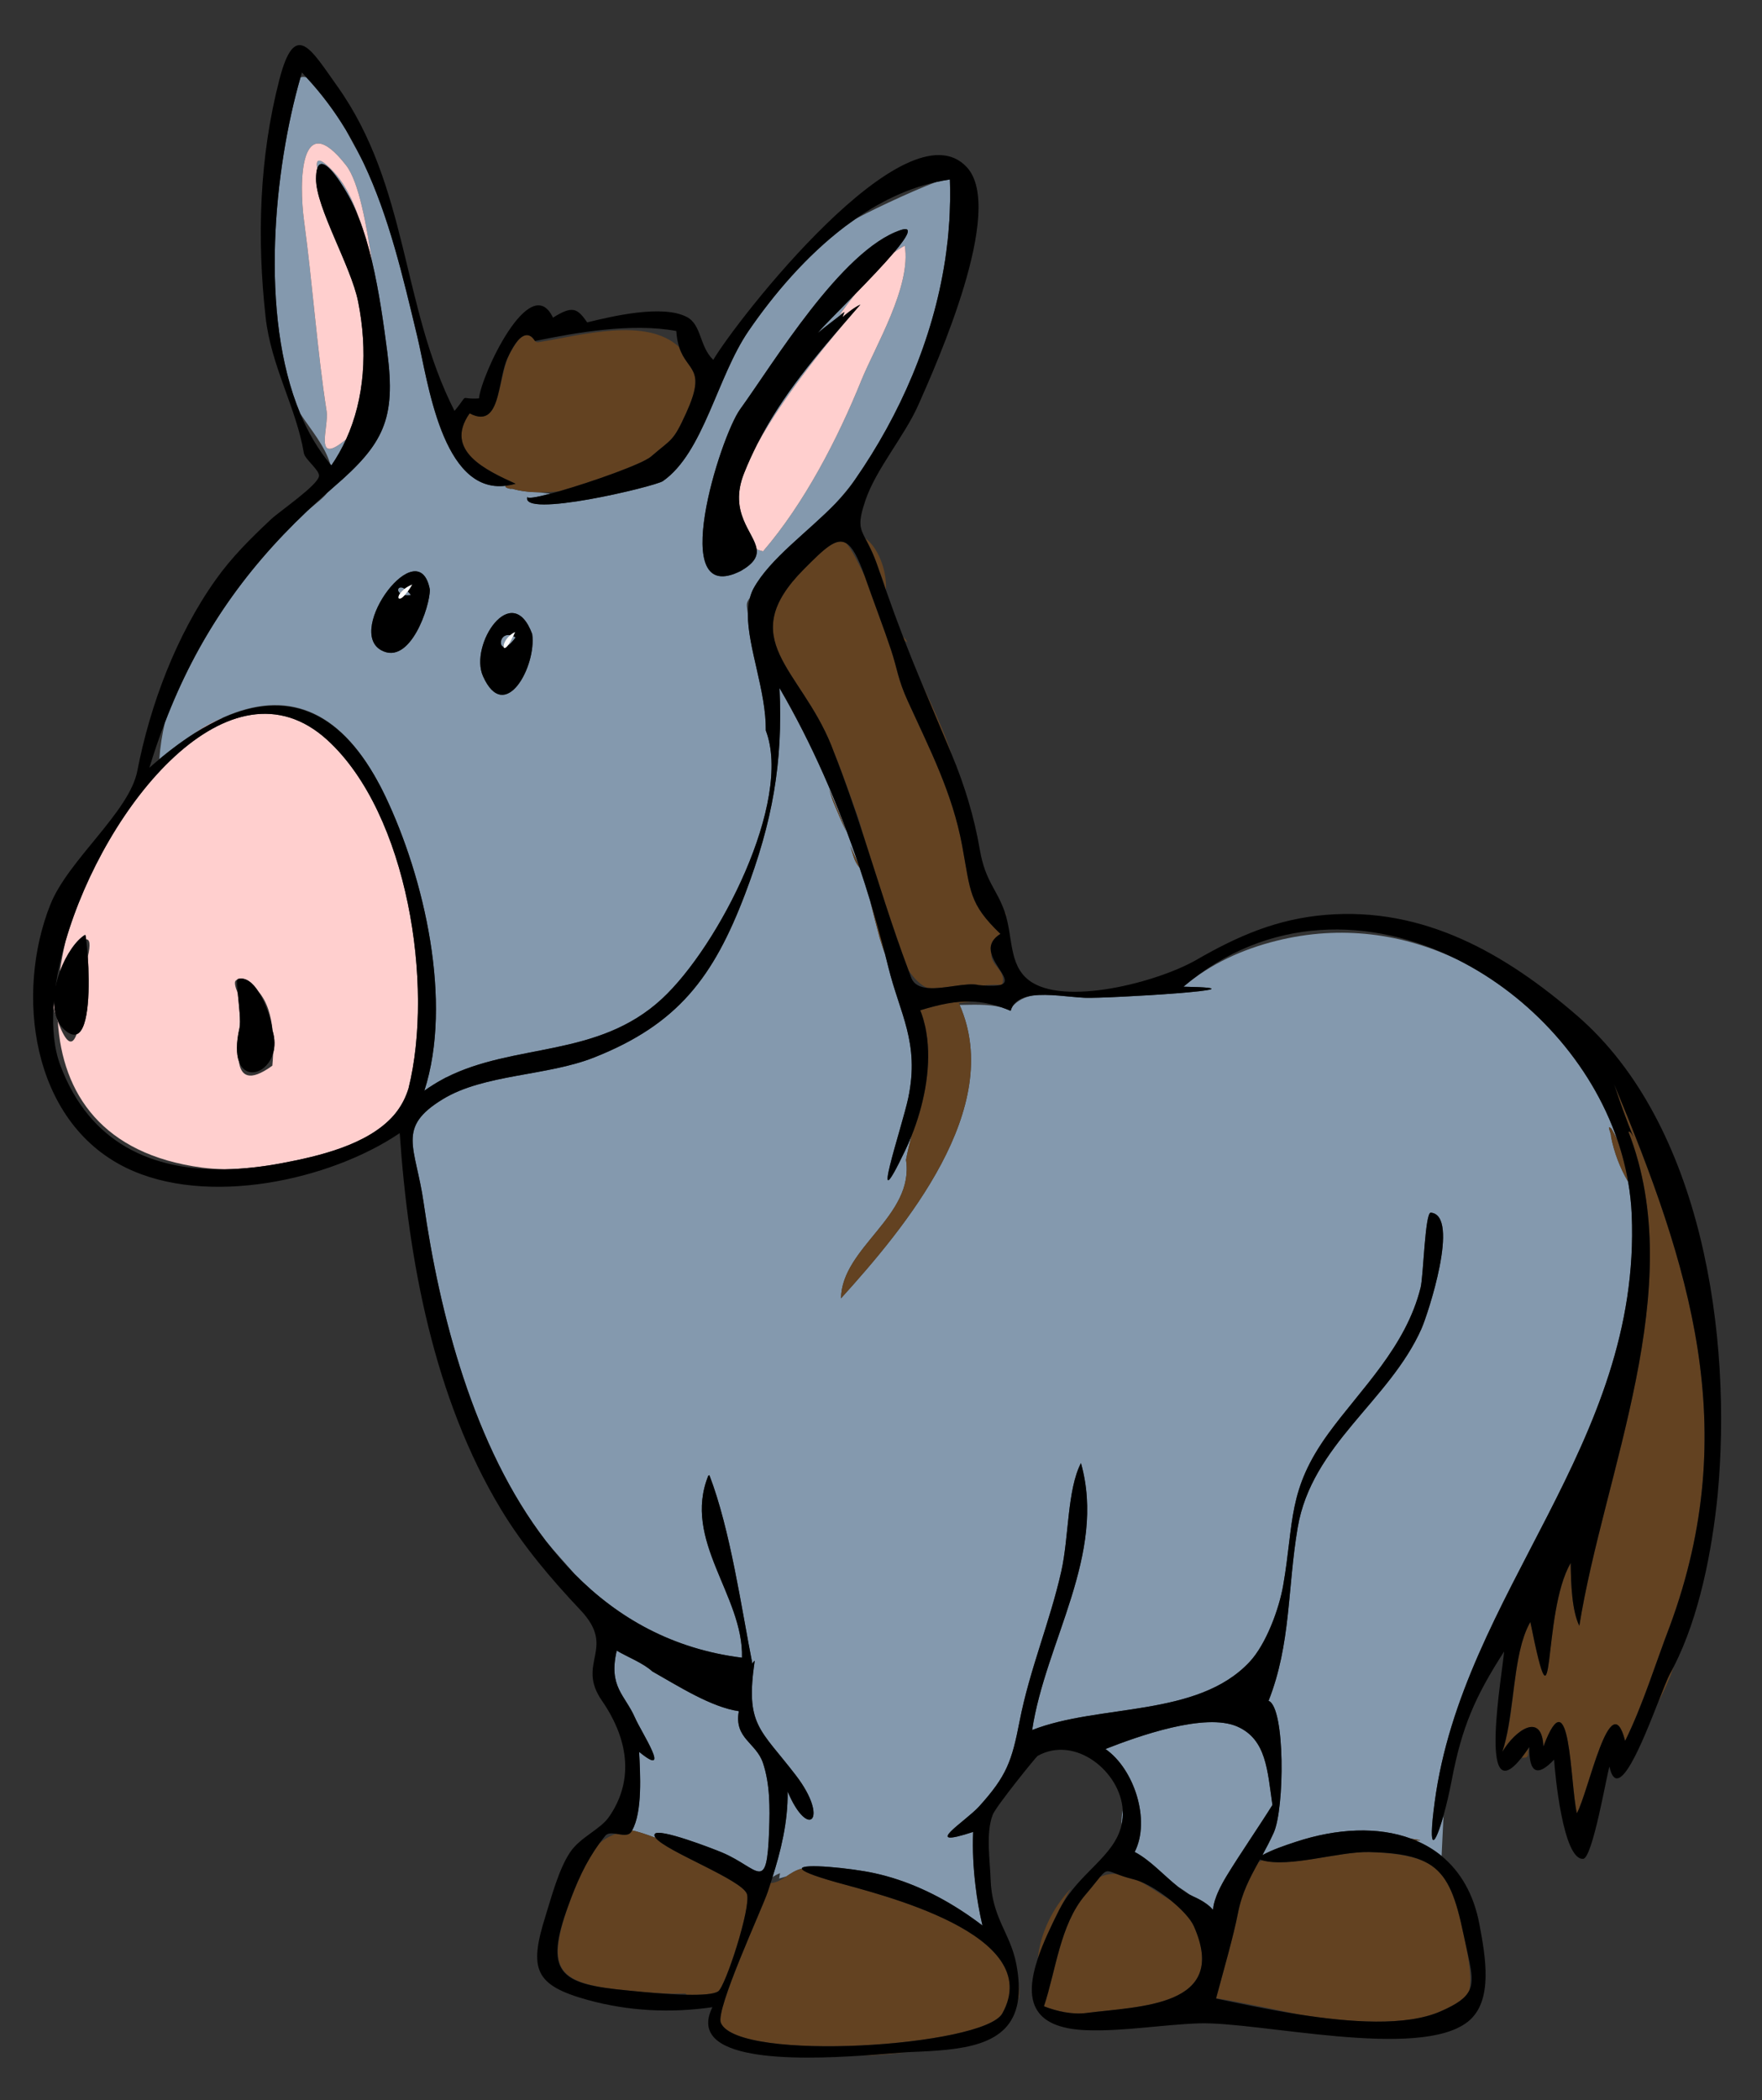 <?xml version="1.0" encoding="utf-8"?>
<!-- Generator: Adobe Illustrator 12.0.0, SVG Export Plug-In . SVG Version: 6.00 Build 51448)  -->
<!DOCTYPE svg PUBLIC "-//W3C//DTD SVG 1.1//EN" "http://www.w3.org/Graphics/SVG/1.1/DTD/svg11.dtd" >
<svg  version="1.1" id="Layer_1" xmlns="http://www.w3.org/2000/svg" xmlns:xlink="http://www.w3.org/1999/xlink" width="360" height="428.986"
	 viewBox="0 0 360 428.986" overflow="visible" enable-background="new 0 0 360 428.986" xml:space="preserve">
<rect x="0" y="0" width="360" height="428.986" fill="#333333" stroke="none"/>
<g>
	<path fill="none" d="M248.458,408.252c0.001-0.005,0.002-0.011,0.002-0.016C248.46,408.241,248.458,408.247,248.458,408.252
		c4.478,0.921,10.522,2.236,16.921,3.243C257.489,409.866,248.517,408.035,248.458,408.252z"/>
	<path fill="none" d="M129.041,406.682c2.417,0.239,7.234,0.715,11.292,0.795c-0.102-0.086-0.208-0.172-0.303-0.266
		C136.15,407.38,131.721,406.945,129.041,406.682z"/>
	<path fill="none" d="M243.035,387.013c-0.739-0.58-1.52-1.105-2.334-1.586C241.468,386.033,242.243,386.578,243.035,387.013z"/>
	<path fill="none" d="M116.01,389.568c-0.104,0.293-0.209,0.574-0.313,0.873c-4.539,13.009-0.594,14.912,12.507,16.157
		C114.015,405.248,111.514,402.669,116.01,389.568z"/>
	<path fill="none" d="M123.668,375.003c-0.417,0.513-0.81,1.03-1.191,1.551c0.947-0.834,2.063-1.492,3.406-1.954
		C124.993,374.469,124.15,374.412,123.668,375.003z"/>
	<path fill="none" d="M174.167,98.744c0.192-0.271,0.373-0.552,0.563-0.826c-1.22,1.705-2.554,3.313-3.961,4.856
		C172.039,101.455,173.198,100.116,174.167,98.744z"/>
	<path fill="none" d="M257.425,379.858c-0.098,0.178-0.197,0.362-0.294,0.537c0.239-0.134,0.487-0.263,0.741-0.384
		C257.715,379.969,257.574,379.91,257.425,379.858z"/>
	<path fill="none" d="M292.341,381.008c0.051,0.032,0.103,0.064,0.151,0.097C292.444,381.069,292.391,381.043,292.341,381.008z"/>
	<path fill="none" d="M228.142,382.804c-1.903-0.73-2.115-0.926-3.426,0.649C225.854,382.905,227.001,382.729,228.142,382.804z"/>
	<path fill="none" d="M281.212,378.382c4.638,0.269,7.907,0.887,10.301,2.135C289.096,379.19,285.813,378.564,281.212,378.382z"/>
	<path fill="none" d="M194.124,40.761c-0.004,0.395-0.03,0.791-0.04,1.187C194.094,41.552,194.12,41.156,194.124,40.761z"/>
	<path fill="none" d="M89.402,221.051c-0.293,0.174-0.586,0.352-0.878,0.537C88.815,221.405,89.107,221.223,89.402,221.051z"/>
	<path fill="none" d="M193.635,49.002c-0.025,0.24-0.061,0.479-0.09,0.719C193.574,49.481,193.609,49.242,193.635,49.002z"/>
	<path fill="none" d="M239.143,388.153c-2.019-1.629-4.31-3.073-6.247-3.833c2.183,1.149,4.254,2.689,6.096,3.75
		C239.041,388.1,239.095,388.124,239.143,388.153z"/>
	<path fill="none" d="M193.098,53.159c-0.009,0.053-0.021,0.107-0.029,0.16C193.077,53.266,193.089,53.212,193.098,53.159z"/>
	<path fill="none" d="M193.978,44.873c-0.021,0.365-0.062,0.728-0.087,1.092C193.916,45.6,193.956,45.237,193.978,44.873z"/>
	<path fill="none" d="M77.447,160.126c-0.332-0.625-0.668-1.232-1.01-1.82C76.778,158.892,77.114,159.503,77.447,160.126z"/>
	<path fill="none" d="M78.678,162.55c-0.358-0.746-0.722-1.468-1.091-2.169C77.956,161.082,78.32,161.804,78.678,162.55z"/>
	<path fill="none" d="M67.484,94.807c-1.138-3.782-3.919-6.965-6.144-10.336C62.946,88.316,64.973,91.809,67.484,94.807z"/>
	<path fill="none" d="M74.049,32.821c0.088,0.172,0.17,0.349,0.258,0.522C74.224,33.168,74.133,32.996,74.049,32.821z"/>
	<path fill="none" d="M300.229,406.519c1.072-2.339,0.02-5.477-1.221-11.423C299.801,398.889,300.768,402.999,300.229,406.519z"/>
	<path fill="none" d="M297.874,196.063c-17.636-8.88-38.801-9.181-56.076,5.49c5.521-4.687,12.044-7.637,19.041-9.382
		C274.026,188.888,286.714,190.732,297.874,196.063z"/>
	<path fill="none" d="M197.705,391.142c-0.176-0.118-0.354-0.233-0.529-0.352C197.351,390.908,197.531,391.021,197.705,391.142z"/>
	<path fill="none" d="M117.392,321.527c-1.899-2.22-3.939-4.395-5.831-6.711C113.385,317.182,115.323,319.429,117.392,321.527z"/>
	<path fill="none" d="M196.067,205.285c2.726-0.035,5.581-0.209,8.478,0.462c-2.078-0.704-3.997-1.069-5.893-1.152
		c-0.979,0.075-1.994,0.209-2.744,0.303C195.965,205.024,196.012,205.156,196.067,205.285z"/>
	<path fill="none" d="M210.967,203.368c-1.81,0.247-3.29,0.864-4.064,2.166C208.003,204.31,209.409,203.668,210.967,203.368z"/>
	<path fill="none" d="M341.137,342.043c0.223-0.387,0.43-0.779,0.62-1.182c-0.183,0.344-0.357,0.695-0.545,1.031
		C341.188,341.936,341.161,341.994,341.137,342.043z"/>
	<path fill="none" d="M160.657,383.303c-0.491,0.132-0.981,0.269-1.467,0.425c0.063-0.36,0.122-0.723,0.183-1.082
		c-0.563,0.212-1.079,0.488-1.545,0.821c-0.129,0.405-0.254,0.808-0.381,1.202c0.18-0.016,0.36-0.026,0.545-0.064
		C158.99,384.396,159.819,383.864,160.657,383.303z"/>
	<path fill="none" d="M200.73,393.335c-0.667-0.516-1.345-1.013-2.029-1.495C199.386,392.328,200.067,392.822,200.73,393.335z"/>
	<path fill="none" d="M199.316,385.287c0.249,2.493,0.743,5.133,1.414,8.048C200.121,390.688,199.648,387.995,199.316,385.287z"/>
	<path fill="none" d="M15.642,211.273c-0.67,0.247-1.503-0.013-2.544-0.985c-0.556-0.521-0.97-1.144-1.293-1.82
		c0.002,0.048,0.004,0.097,0.007,0.145C13.662,213.663,14.853,213.518,15.642,211.273z"/>
	<path fill="none" d="M11.812,208.613c-0.211-0.58-0.428-1.2-0.658-1.919c-0.109-0.343-0.177-0.708-0.224-1.084
		c-0.279,4.54,0.14,8.666,1.411,12.048c6.013,16.008,18.841,21.479,33.602,21.205c-1.691-0.052-3.266-0.169-4.662-0.354
		C20.918,235.813,12.721,223.421,11.812,208.613z"/>
	<path fill="none" d="M55.696,210.563c-0.291-2.999-1.099-5.981-2.909-8.027c1.668,2.561,2.755,6.274,2.855,7.825
		C55.664,210.428,55.676,210.495,55.696,210.563z"/>
	<path fill="none" d="M48.466,200.155c-0.783,0.153-0.433,1.361,0.116,2.759C48.451,201.593,48.368,200.525,48.466,200.155z"/>
	<path fill="none" d="M48.806,216.793c0.382,2.935,2.076,4.359,6.836,0.902c0.072-0.779,0.132-1.656,0.167-2.583
		C54.656,219.19,50.172,220.669,48.806,216.793z"/>
	<path fill="none" d="M11.397,201.218c0.03-0.105,0.061-0.212,0.094-0.317c0.197-0.824,0.444-1.646,0.74-2.443
		c0.278-2.051,0.667-4.113,1.15-6.174C12.499,195.331,11.827,198.332,11.397,201.218z"/>
	<path fill="none" d="M83.465,222.331c0.002-0.011,0.004-0.021,0.007-0.032c-0.008,0.027-0.017,0.057-0.025,0.083
		C83.452,222.366,83.46,222.35,83.465,222.331z"/>
	<path fill="none" d="M80.435,227.851c1.11-1.268,1.999-2.706,2.61-4.327C82.412,225.104,81.533,226.549,80.435,227.851z"/>
	<path fill="none" d="M312.453,356.885c-0.212,0.317-0.405,0.583-0.605,0.867C312.102,357.468,312.328,357.178,312.453,356.885z"/>
	<path fill="none" d="M17.601,191.889c0.111,0.803,0.237,2.054,0.336,3.543C18.567,192.864,18.311,191.843,17.601,191.889z"/>
	<path fill="none" d="M180.831,120.023c-0.314-1.24-0.741-2.448-1.256-3.621C180.009,117.671,180.425,118.87,180.831,120.023z"/>
	<path fill="none" d="M89.769,220.844c0.435-0.247,0.873-0.483,1.313-0.709c0.03-0.026,0.06-0.056,0.09-0.086
		C90.7,220.296,90.235,220.575,89.769,220.844z"/>
	<path fill="none" d="M185.614,198.195c0.189,0.502,0.365,1.009,0.558,1.509c0.545,1.42,1.813,1.976,3.395,2.118
		c-0.057-0.019-0.125-0.03-0.174-0.051C188.004,201.161,186.752,199.897,185.614,198.195z"/>
	<path fill="none" d="M44.611,147.023c0.363-0.158,0.726-0.306,1.087-0.443c11.936-5.246,22.52-2.335,30.718,11.693
		C68.09,143.969,57.299,140.9,44.611,147.023z"/>
	<path fill="none" d="M32.55,155.077c0.176-2.537,0.574-5.028,1.138-7.475c-1.138,2.973-2.197,6.042-3.17,9.233
		c3.174-2.813,6.291-5.193,9.334-7.114c0.09-0.064,0.179-0.131,0.269-0.196C37.661,151.069,35.137,152.916,32.55,155.077z"/>
	<path fill="none" d="M66.911,100.61c-1.439,1.264-2.836,2.538-4.193,3.824c0.124-0.108,0.248-0.221,0.371-0.33
		C64.622,102.768,66.013,101.788,66.911,100.61z"/>
	<path fill="none" d="M176.651,117.635c-1.364-3.85-2.512-5.945-3.788-6.684c1.356,1.545,2.365,3.902,3.272,5.632
		C176.318,116.933,176.474,117.286,176.651,117.635z"/>
	<path fill="none" d="M312.016,332.609c0.201-0.445,0.419-0.875,0.653-1.283C312.435,331.734,312.217,332.161,312.016,332.609z"/>
	<path fill="none" d="M152.8,125.462c0.007-1.202,0.139-2.333,0.428-3.379C152.341,123.314,152.563,123.449,152.8,125.462z"/>
	<path fill="none" d="M204.767,201.054c1.768-0.896-1.425-3.484-2.198-6.188c-0.003,0.11-0.028,0.201-0.021,0.317
		C202.677,197.419,205.621,198.334,204.767,201.054z"/>
	<path fill="none" d="M170.337,153.533c2.219,5.619,4.178,11.331,6.045,17.073c-0.442-1.624-0.864-3.063-1.278-4.209
		C173.547,162.086,172.081,157.734,170.337,153.533z"/>
	<path fill="none" d="M109.956,69.914c8.59-1.357,22.087-5.307,28.811,1c-0.289-0.888-0.506-1.957-0.592-3.301
		c-9.156-1.699-20.642,0.338-28.85,2.045C109.491,69.846,109.692,69.956,109.956,69.914z"/>
	<path fill="none" d="M311.457,334.005c0.014-0.04,0.032-0.08,0.048-0.12C311.489,333.925,311.471,333.962,311.457,334.005z"/>
	<path fill="none" d="M73.75,32.223c-0.954-1.941-1.975-3.851-3.099-5.714c0.782,1.434,1.399,2.619,1.746,3.225
		C72.865,30.555,73.314,31.385,73.75,32.223z"/>
	<path fill="none" d="M200.795,201.301c1.82,0.143,2.979,0.089,3.66-0.124C203.533,201.105,202.247,201.175,200.795,201.301z"/>
	<path fill="none" d="M110.25,100.567c0.731,0.109,1.469,0.201,2.216,0.274c0.543-0.144,1.118-0.302,1.719-0.474
		C112.828,100.516,111.513,100.58,110.25,100.567z"/>
	<path fill="none" d="M191.278,37.188c-6.751,1.5-13.026,4.819-18.7,9.135c0.691-0.5,1.394-1,2.11-1.497
		C175.855,44.014,186.197,39.025,191.278,37.188z"/>
	<path fill="none" d="M105.817,69.554c-0.644,0.734-1.372,1.901-2.178,3.703c-0.881,1.967-1.247,4.958-1.894,7.444
		c0.847-2.927,1.32-6.621,2.577-8.773C104.9,70.938,105.392,70.164,105.817,69.554z"/>
	<path fill="none" d="M62.618,15.826c-0.313-0.338-0.605-0.686-0.929-1.02c-0.097,0.323-0.191,0.663-0.286,0.993
		c0.19-0.05,0.385-0.089,0.592-0.092C62.194,15.704,62.403,15.749,62.618,15.826z"/>
	<path fill="none" d="M310.974,335.517c0.04-0.14,0.089-0.273,0.132-0.413C311.063,335.243,311.014,335.377,310.974,335.517z"/>
	<path fill="none" d="M306.947,357.854c2.183-6.312,2.115-15.106,3.882-21.782C309.063,342.7,309.024,351.511,306.947,357.854z"/>
	<path fill="#8499AE" d="M293.125,368.136c5.731-42.893,42.242-72.98,40.259-120.01c-0.094-2.258-0.348-4.493-0.729-6.703
		c-1.67-2.861-2.866-5.986-3.501-9.24c0.097-0.668-1.035-2.644,0.071-1.618c0.451,0.757,0.864,1.541,1.247,2.335
		c-5.419-15.822-17.76-29.365-32.599-36.836c-11.16-5.332-23.848-7.176-37.035-3.893c-6.997,1.745-13.52,4.695-19.041,9.382
		c19.31,0.357-15.887,2.464-20.155,2.266c-3.133-0.142-7.427-0.891-10.676-0.451c-1.558,0.3-2.964,0.942-4.064,2.166
		c-0.17,0.285-0.316,0.591-0.414,0.945c-0.666-0.282-1.31-0.518-1.943-0.732c-2.896-0.671-5.752-0.497-8.478-0.462
		c9.271,21.105-11.208,45.54-24.239,59.933c0.165-10.464,15.041-16.777,13.281-28.291c0.301-1.603,0.688-3.216,1.105-4.835
		c-0.391,0.975-0.802,1.922-1.231,2.821c-7.922,16.582-0.622-4.843,0.595-10.676c2.348-11.262-1.727-17.111-4.086-26.708
		c-0.219-0.894-0.45-1.788-0.679-2.682c-0.42-1.095-0.735-2.212-1.102-3.323c-0.676-2.526-1.316-5.06-1.952-7.597
		c-0.674-2.228-1.384-4.445-2.125-6.657c-1.239-1.479-1.319-2.8-1.934-4.473c-0.922-2.024,1.282,2.728,1.836,4.18
		c-4.257-12.649-9.6-24.985-16.271-36.426c0.722,15.317-1.452,27.36-7.019,42.023c-6.47,17.046-13.754,26.659-30.846,33.43
		c-9.684,3.839-22.449,3.369-30.917,8.521c-9.597,5.839-5.57,9.658-3.923,21.21c3.204,22.482,10.156,49.811,25.001,69.082
		c1.891,2.316,3.932,4.491,5.831,6.711c8.871,8.999,20.063,15.334,34.207,17.095c0.33-12.705-12.244-23.939-6.875-37.206
		c0.073-0.021,0.145-0.049,0.218-0.07c4.279,11.144,6.528,27.108,8.781,38.536c-0.008-0.129,0.397-0.69,0.468-0.612
		c-1.938,13.24,1.067,13.787,8.441,23.419c6.862,8.964,2.505,13.28-1.71,3.254c0.09,6.367-1.474,12.386-3.095,17.524
		c0.466-0.333,0.982-0.609,1.545-0.821c-0.061,0.359-0.12,0.722-0.183,1.082c0.486-0.156,0.976-0.293,1.467-0.425
		c0.958-0.639,1.936-1.305,3.176-1.589c-0.121-1.122,9.99-0.126,14.762,0.91c6.628,1.436,12.935,4.373,18.582,8.166
		c0.176,0.118,0.354,0.233,0.529,0.352c0.336,0.23,0.666,0.462,0.996,0.698c0.685,0.482,1.362,0.979,2.029,1.495
		c-0.671-2.915-1.165-5.555-1.414-8.048c-0.454-3.681-0.641-7.391-0.493-11.076c-11.008,3.6-1.597-2.097,1.223-5.211
		c5.656-6.249,6.687-9.248,8.278-17.436c2.056-10.566,6.188-20.238,8.513-30.593c1.576-7.022,1.187-16.614,4.014-22.106
		c5.262,18.674-7.244,36.475-9.97,54.532c13.736-5.388,33.76-2.525,44.416-13.91c3.411-3.646,6.046-10.875,6.873-15.638
		c2.269-13.057,0.81-19.454,9.288-31.097c6.551-8.996,15.761-17.567,18.788-29.728c0.589-2.368,0.893-15.42,2.087-15.313
		c6.066,0.531-0.634,20.842-1.906,23.704c-6.582,14.808-22.429,23.642-25.304,40.675c-2.104,12.47-1.351,23.698-5.94,35.339
		c3.421,1.339,3.284,22.042,1.044,26.96c-0.77,1.691-1.549,3.173-2.305,4.563c2.17-1.157,4.391-1.906,6.769-2.692
		c8.516-2.819,16.869-3.162,23.586-0.68c0.247,0.052,0.505,0.1,0.781,0.138c0.017-0.014,2.236,0.319,0.236,0.268
		c1.903,0.806,3.666,1.848,5.24,3.144c0.15-2.757,0.25-5.529,0.402-8.286C293.229,376.938,291.666,379.054,293.125,368.136z
		 M163.341,148.17C162.394,146.278,162.46,146.409,163.341,148.17L163.341,148.17z M169.404,161.27
		c1.226,2.846,2.407,5.71,3.516,8.601c-0.996-2.024-1.828-4.097-2.711-6.169C169.95,162.889,169.655,162.089,169.404,161.27z"/>
	<path fill="#8499AE" d="M189.446,212.232c-0.007-0.063-0.014-0.124-0.021-0.186C189.434,212.108,189.439,212.17,189.446,212.232z"
		/>
	<path fill="#8499AE" d="M130.58,357.854c0.226,4.375,0.722,12.321-1.449,16.074c0.034-0.003,0.063-0.008,0.097-0.011
		c1.073,0.226,2.753,0.76,4.715,1.498c-0.215-0.282-0.287-0.534-0.185-0.746c0.666-1.404,12.15,3.06,13.846,3.782
		c7.487,3.194,9.07,8.534,9.538-4.528c0.169-4.726,0.185-9.487-1.259-13.804c-1.399-4.178-5.938-4.985-4.932-10.569
		c-5.68-0.832-12.331-5.108-17.673-8.123c-1.898-1.736-5.045-2.924-7.27-4.244c-1.739,7.417,1.686,9.012,3.744,13.733
		C131.033,353.859,137.422,363.483,130.58,357.854z"/>
	<path fill="#8499AE" d="M189.246,210.836c-0.051-0.309-0.102-0.62-0.166-0.929C189.145,210.213,189.193,210.527,189.246,210.836z"
		/>
	<path fill="#8499AE" d="M152.8,125.462c-0.237-2.013-0.459-2.148,0.428-3.379c0.179-0.645,0.397-1.269,0.711-1.843
		c3.358-6.15,11.192-11.607,16.829-17.466c1.407-1.544,2.741-3.151,3.961-4.856c9.181-13.228,15.862-28.607,18.338-44.599
		c0.009-0.053,0.021-0.107,0.029-0.16c0.174-1.144,0.316-2.29,0.447-3.438c0.029-0.24,0.064-0.479,0.09-0.719
		c0.107-1.011,0.184-2.024,0.256-3.038c0.025-0.365,0.065-0.728,0.087-1.092c0.058-0.973,0.082-1.949,0.106-2.924
		c0.01-0.396,0.036-0.792,0.04-1.187c0.017-1.366,0-2.732-0.052-4.099c-0.941,0.135-1.871,0.321-2.794,0.526
		c-5.081,1.837-15.423,6.826-16.59,7.638c-0.717,0.498-1.419,0.997-2.11,1.497c-7.806,5.938-14.475,13.743-19.647,21.291
		c-6.427,9.381-9.17,24.843-17.492,30.664c-1.54,1.077-29.382,7.778-27.679,3.163c-0.187,0.505,1.79,0.172,4.706-0.598
		c-0.747-0.073-1.485-0.165-2.216-0.274c-2.073-0.021-3.998-0.253-5.657-0.745c-0.129,0.159-1.747-0.231-1.222-0.601
		c-13.101,1.678-15.966-21.548-18.106-30.458c-2.953-12.292-5.757-24.411-10.958-35.42c-0.087-0.173-0.17-0.35-0.258-0.522
		c-0.097-0.201-0.202-0.398-0.3-0.598c-0.436-0.838-0.885-1.668-1.354-2.49c-0.347-0.606-0.964-1.791-1.746-3.225
		c-2.259-3.744-4.911-7.314-8.033-10.683c-0.215-0.077-0.423-0.122-0.623-0.119c-0.207,0.002-0.401,0.042-0.592,0.092
		c-5.333,18.483-8.517,48.431-0.063,68.672c2.224,3.371,5.005,6.554,6.144,10.336c0.074,0.088,0.141,0.183,0.216,0.271
		c1.167-1.695,2.167-3.481,3.015-5.339c-6.784,5.674-3.484-2.505-3.987-5.733C64.795,71.601,63.86,57.942,62.12,45.11
		c-1.068-7.882-0.852-23.465,8.603-11.323c2.648,3.4,4.157,12.348,5.276,19.56c1.498,6.326,2.41,13.047,3.129,18.58
		c1.774,13.667-0.673,18.73-10.96,27.572c-0.428,0.368-0.835,0.741-1.257,1.111c-0.898,1.178-2.289,2.158-3.822,3.494
		c-0.124,0.109-0.247,0.221-0.371,0.33c-13.214,12.524-22.525,26.167-29.03,43.168c-0.564,2.447-0.962,4.938-1.138,7.475
		c2.586-2.161,5.11-4.008,7.571-5.552c1.089-0.749,2.188-1.415,3.289-1.959c0.402-0.2,0.801-0.369,1.201-0.542
		c12.688-6.123,23.479-3.055,31.806,11.25c0.007,0.011,0.014,0.021,0.02,0.032c0.341,0.588,0.678,1.195,1.01,1.82
		c0.046,0.086,0.094,0.167,0.141,0.255c0.369,0.701,0.732,1.423,1.091,2.169c8.03,16.768,13.86,42.122,8.026,60.25
		c0.598-0.433,1.207-0.832,1.82-1.213c0.292-0.186,0.584-0.363,0.878-0.537c0.122-0.07,0.245-0.14,0.367-0.207
		c0.466-0.269,0.931-0.548,1.404-0.795c-0.031,0.03-0.06,0.06-0.09,0.086c14.032-7.143,31.035-3.976,44.142-16.083
		c11.63-10.746,26.772-40.38,21.234-54.838C156.555,141.243,152.764,132.251,152.8,125.462z M77.886,132.823
		c-7.398-4.075,7.689-24.342,9.935-12.402C87.877,123.841,83.787,136.071,77.886,132.823z M98.689,138.143
		c-2.884-6.446,5.925-19.753,10.042-8.628C109.658,136.141,103.129,148.063,98.689,138.143z M151.222,83.592
		c6.736-9.291,20.676-32.49,32.736-36.576c2.731-0.926,1.484,1.263-1.305,4.555c0.748-0.543,1.504-1.018,2.204-1.392
		c1.406,8.293-6.075,20.615-8.891,27.571c-4.84,11.957-11.655,25.097-20.066,34.875c-0.47-0.12-0.897-0.264-1.308-0.422
		c0.196,1.472-0.51,2.845-3.208,4.407C136.099,124.374,147.124,89.243,151.222,83.592z"/>
	<path fill="#8499AE" d="M231.829,378.31c3.185,1.654,5.974,4.829,8.872,7.117c0.814,0.48,1.595,1.006,2.334,1.586
		c0.258,0.143,0.518,0.274,0.779,0.393c7.352,3.307,1.105,5.146,6.874-4.314c2.631-4.313,6.51-9.938,9.288-14.381
		c-1.034-7.065-1.227-13.36-7.127-15.997c-6.639-2.963-20.409,1.979-26.995,4.566C231.762,361.371,235.121,371.892,231.829,378.31z"
		/>
	<path fill="#8499AE" d="M188.897,209.156c-0.086-0.346-0.164-0.69-0.269-1.036C188.73,208.46,188.812,208.81,188.897,209.156z"/>
	<path fill="#8499AE" d="M64.813,34.417c0.927-2.95,4.292,1.787,6.449,5.66c0.752,1.349,1.424,2.84,2.041,4.415
		c-1.247-3.708-2.905-7.084-5.315-9.591C65.138,31.937,64.472,32.457,64.813,34.417z"/>
	<path fill="#8499AE" d="M82.675,120.271c-1.222-0.781-1.761,0.284-0.933,0.929C81.949,120.904,82.258,120.584,82.675,120.271z"/>
	<path fill="#8499AE" d="M83.969,121.571c-0.229-0.312-0.444-0.553-0.652-0.763c-0.22,0.303-0.43,0.568-0.616,0.769
		C83.048,121.632,83.466,121.639,83.969,121.571z"/>
	<path fill="#8499AE" d="M104.226,129.75c-1.977-0.367-2.362,2.175-1.34,2.389C102.81,131.66,103.217,130.577,104.226,129.75z"/>
	<path fill="#8499AE" d="M103.719,131.911c0.442-0.276,0.985-0.807,1.629-1.713c-0.169-0.1-0.329-0.177-0.484-0.245
		C104.412,130.914,104.028,131.54,103.719,131.911z"/>
	<path fill="#8499AE" d="M154.744,90.668c6.02-10.86,15.857-22.485,19.731-26.945C166.702,72.628,159.775,80.752,154.744,90.668z"/>
	<path fill="#8499AE" d="M171.54,64.301c1.034-1.427,2.091-2.833,3.18-4.218c-3.44,3.519-6.621,6.684-7.641,7.925
		c1.754-1.446,3.624-2.815,5.375-4.213C172.407,63.776,172.178,63.915,171.54,64.301z"/>
	<path fill="#8499AE" d="M70.611,19.814C70.131,19.147,70.065,19.057,70.611,19.814L70.611,19.814z"/>
	<path fill="#8499AE" d="M229.146,372.75c0.2-0.912,0.292-1.887,0.235-2.947C229.173,370.914,229.121,371.904,229.146,372.75z"/>
	<path fill="#FFCFCE" d="M174.719,60.083c-1.088,1.384-2.146,2.791-3.18,4.218c0.639-0.386,0.867-0.525,0.914-0.505
		c0.042-0.033,0.087-0.067,0.13-0.101c-0.105,0.064-0.415,1.071-0.433,1.079c1.216-1.042,2.349-1.937,3.635-2.553
		c-0.44,0.505-0.875,1.003-1.311,1.503c-3.874,4.46-13.711,16.084-19.731,26.945c-0.981,1.936-1.901,3.933-2.73,6.026
		c-3.222,8.131,2.127,12.089,2.578,15.508c0.411,0.158,0.837,0.302,1.308,0.422c8.412-9.777,15.226-22.918,20.066-34.875
		c2.816-6.956,10.296-19.277,8.891-27.571c-0.699,0.374-1.456,0.848-2.204,1.392C180.541,54.065,177.544,57.193,174.719,60.083z"/>
	<path fill="#FFCFCE" d="M62.12,45.11c1.74,12.832,2.675,26.491,4.608,38.895c0.503,3.228-2.797,11.408,3.987,5.733
		c3.8-8.341,4.438-18.182,2.455-28.128c-1.444-7.244-8.631-19.207-8.602-25.092c0.005-0.935,0.093-1.618,0.245-2.102
		c-0.342-1.96,0.324-2.48,3.174,0.484c2.411,2.507,4.068,5.883,5.315,9.591c1.069,2.732,1.958,5.741,2.696,8.855
		c-1.119-7.212-2.627-16.16-5.276-19.56C61.268,21.645,61.052,37.228,62.12,45.11z"/>
	<path fill="#634221" d="M205.935,187.17c-0.198-0.304-0.413-0.569-0.637-0.824c0.019,0.056,0.034,0.113,0.053,0.169
		C205.592,186.759,205.795,186.982,205.935,187.17z"/>
	<path fill="#634221" d="M163.341,148.17C162.46,146.409,162.394,146.278,163.341,148.17L163.341,148.17z"/>
	<path fill="#634221" d="M171.828,265.218c13.032-14.394,33.51-38.828,24.239-59.933c-0.056-0.129-0.103-0.26-0.159-0.387
		c0.75-0.094,1.765-0.228,2.744-0.303c-3.355-0.147-6.641,0.566-10.627,1.777c0.228,0.569,0.426,1.154,0.604,1.748
		c0.104,0.346,0.183,0.69,0.269,1.036c0.062,0.25,0.129,0.497,0.183,0.751c0.064,0.309,0.115,0.62,0.166,0.929
		c0.07,0.403,0.131,0.806,0.18,1.211c0.007,0.062,0.014,0.123,0.021,0.186c0.756,6.531-0.796,13.806-3.231,19.859
		c-0.417,1.619-0.805,3.232-1.105,4.835C186.869,248.44,171.993,254.754,171.828,265.218z"/>
	<path fill="#634221" d="M179.574,116.402c0.515,1.173,0.942,2.381,1.256,3.621c0.056,0.161,0.113,0.325,0.169,0.485
		c0.255-4.234-1.819-8.939-4.227-10.547c0.665,1.274,1.604,2.933,2.613,5.894C179.451,116.044,179.511,116.214,179.574,116.402z"/>
	<path fill="#634221" d="M185.426,131.207c-0.246-0.421-0.572-0.805-0.923-1.162c0.099,0.26,0.201,0.522,0.301,0.779
		C185.01,130.954,185.202,131.1,185.426,131.207z"/>
	<path fill="#634221" d="M188.404,139.745c1.698,4.079,3.604,8.546,6.021,14.312C193.061,149.841,190.403,144.048,188.404,139.745z"
		/>
	<path fill="#634221" d="M169.404,161.27c0.251,0.819,0.546,1.619,0.804,2.432c0.883,2.072,1.715,4.145,2.711,6.169
		C171.811,166.98,170.629,164.116,169.404,161.27z"/>
	<path fill="#634221" d="M204.455,201.177c0.117-0.038,0.221-0.078,0.312-0.124c0.854-2.719-2.09-3.635-2.219-5.871
		c-0.008-0.116,0.018-0.207,0.021-0.317c-0.404-1.412-0.149-2.854,1.833-4.097c-6.454-6.196-6.08-8.625-7.811-17.973
		c-2.003-10.826-6.604-19.685-11.084-29.513c-2.094-4.588-2.09-6.397-3.456-10.534c-1.395-4.216-3.571-9.902-5.328-14.918
		c-0.024-0.071-0.048-0.127-0.072-0.197c-0.177-0.349-0.333-0.703-0.516-1.052c-0.907-1.73-1.917-4.086-3.272-5.632
		c-2.051-1.187-4.443,1.12-8.63,5.334c-14.272,14.368-0.761,20.179,5.597,35.931c0.177,0.436,0.335,0.879,0.507,1.316
		c1.744,4.201,3.21,8.553,4.768,12.864c0.414,1.146,0.836,2.585,1.278,4.209c3.001,9.235,5.82,18.528,9.232,27.588
		c1.138,1.702,2.39,2.966,3.778,3.576c0.049,0.021,0.117,0.032,0.174,0.051c3.289,0.298,7.953-1.216,10.408-0.591
		c0.294,0.03,0.556,0.048,0.82,0.07C202.247,201.175,203.533,201.105,204.455,201.177z"/>
	<path fill="#634221" d="M180.813,194.847c-0.936-3.651-1.953-7.293-3.054-10.92c0.635,2.537,1.275,5.071,1.952,7.597
		C180.078,192.635,180.393,193.752,180.813,194.847z"/>
	<path fill="#634221" d="M173.701,172.797c0.615,1.673,0.695,2.994,1.934,4.473c-0.034-0.097-0.066-0.193-0.098-0.292
		C174.982,175.524,172.778,170.773,173.701,172.797z"/>
	<path fill="#634221" d="M341.757,340.861c-0.19,0.402-0.397,0.795-0.62,1.182c-0.508,0.969-1.343,3.105-2.354,5.686
		c1.246-2.339,2.314-4.763,3.187-7.27C341.899,340.593,341.826,340.725,341.757,340.861z"/>
	<path fill="#634221" d="M329.154,232.183c0.635,3.254,1.831,6.379,3.501,9.24c-0.501-2.896-1.231-5.744-2.183-8.523
		c-0.383-0.794-0.796-1.578-1.247-2.335C328.119,229.539,329.251,231.515,329.154,232.183z"/>
	<path fill="#634221" d="M329.803,221.504c1.179,3.641,2.485,7.237,3.922,10.786c-0.011,0.009-0.628-1.423-1.007-1.079
		c12.424,31.89-5.022,69.51-10.042,100.904c-1.506-3.073-1.71-8.464-1.764-12.832c-6.035,10.314-2.935,38.383-8.243,12.043
		c-0.234,0.408-0.452,0.838-0.653,1.283c-0.185,0.41-0.352,0.838-0.511,1.275c-0.016,0.04-0.034,0.08-0.048,0.12
		c-0.126,0.354-0.239,0.728-0.352,1.099c-0.043,0.14-0.092,0.273-0.132,0.413c-0.052,0.18-0.095,0.37-0.145,0.556
		c-1.767,6.676-1.699,15.471-3.882,21.782c2.636-4.459,8.102-8.258,8.386-1.077c5.576-14.855,5.438,7.463,6.838,13.624
		c2.387-4.236,6.886-26.565,9.862-14.775c3.647-7.385,6.158-15.69,9.144-23.473C356.1,291.706,345.131,258.356,329.803,221.504z"/>
	<path fill="#634221" d="M310.894,359.038c1.895,0.169,0.982-0.803,1.56-2.153c-0.125,0.293-0.352,0.583-0.605,0.867
		C311.514,358.228,311.196,358.654,310.894,359.038z"/>
	<path fill="#634221" d="M216.593,389.797c0.685-1.358,1.401-2.703,2.19-4.006c-3.686,3.936-6.18,8.938-6.746,14.287
		c1.061-3.181,2.688-6.604,4.387-9.979C216.478,389.995,216.539,389.898,216.593,389.797z"/>
	<path fill="#634221" d="M292.492,381.104c-0.049-0.032-0.101-0.064-0.151-0.097c-0.263-0.175-0.542-0.336-0.828-0.491
		c-2.394-1.248-5.663-1.866-10.301-2.135c-0.492-0.019-0.97-0.045-1.493-0.054c-6.27-0.12-16.258,3.238-21.847,1.684
		c-0.254,0.121-0.502,0.25-0.741,0.384c-1.807,3.289-3.389,6.239-4.21,10.459c-0.933,4.789-2.886,11.489-4.461,17.382
		c0,0.005-0.001,0.011-0.002,0.016c0.059-0.217,9.031,1.614,16.921,3.243c10.472,1.648,21.887,2.47,28.935-0.617
		c3.432-1.503,5.175-2.743,5.916-4.359c0.538-3.52-0.429-7.63-1.221-11.423C297.498,387.845,295.981,383.536,292.492,381.104z"/>
	<path fill="#634221" d="M289.058,375.72c-0.276-0.038-0.534-0.086-0.781-0.138c0.344,0.127,0.682,0.264,1.018,0.405
		C291.294,376.039,289.074,375.706,289.058,375.72z"/>
	<path fill="#634221" d="M224.716,383.453c-0.633,0.763-1.524,1.933-3.001,3.664c-5.125,6.008-5.991,15.469-8.423,22.717
		c2.647,1.041,5.854,1.747,8.71,1.366c10.76-1.404,29.242-1.205,21.92-17.721c-0.68-1.535-2.562-3.535-4.779-5.326
		c-0.048-0.029-0.102-0.054-0.151-0.083c-1.842-1.061-3.913-2.601-6.096-3.75c-0.421-0.164-0.832-0.309-1.212-0.402
		c-1.639-0.405-2.735-0.806-3.542-1.114C227.001,382.729,225.854,382.905,224.716,383.453z"/>
	<path fill="#634221" d="M185.241,419.213c-1.753,0.107-5.016,0.416-8.965,0.682C179.153,419.865,183.794,419.436,185.241,419.213z"
		/>
	<path fill="#634221" d="M157.991,384.604c-0.185,0.038-0.365,0.049-0.545,0.064c-0.198,0.609-0.397,1.219-0.59,1.799
		c-1.146,3.447-10.727,24.04-9.576,26.745c3.458,8.118,53.769,4.83,57.517-1.94c9.023-16.287-25.404-24.367-33.942-26.78
		c-5.049-1.428-6.97-2.295-7.022-2.778c-1.24,0.284-2.218,0.95-3.176,1.589C159.819,383.864,158.99,384.396,157.991,384.604z"/>
	<path fill="#634221" d="M207.941,408.942c0.346-1.09,0.431-2.309,0.198-3.675C208.199,406.623,208.131,407.845,207.941,408.942z"/>
	<path fill="#634221" d="M129.131,373.929c-0.046,0.08-0.086,0.172-0.135,0.247c-0.6,0.937-1.9,0.606-3.112,0.424
		c-1.343,0.462-2.459,1.12-3.406,1.954c-2.833,3.877-4.688,8.035-6.467,13.015c-4.496,13.101-1.995,15.68,12.194,17.03
		c0.228,0.024,0.517,0.051,0.837,0.083c2.68,0.264,7.109,0.698,10.988,0.529c0.095,0.094,0.201,0.18,0.303,0.266
		c2.961,0.062,5.517-0.086,6.408-0.698c1.498-1.025,6.76-17.234,5.868-19.878c-0.988-2.924-16.578-8.722-18.665-11.484
		c-1.962-0.738-3.643-1.272-4.715-1.498C129.194,373.921,129.165,373.926,129.131,373.929z"/>
	<path fill="#634221" d="M104.593,99.822c1.659,0.492,3.583,0.724,5.657,0.745c1.263,0.013,2.579-0.052,3.936-0.199
		c6.9-1.969,17.098-5.613,18.805-7.088c4.345-3.75,4.513-2.979,7.235-8.986c4.187-9.234,0.183-8.328-1.459-13.379
		c-6.723-6.307-20.221-2.357-28.811-1c-0.264,0.042-0.464-0.068-0.631-0.255c-0.005,0.001-0.011,0.002-0.017,0.003
		c-0.052,0.012-1.277-2.629-3.491-0.108c-0.425,0.609-0.917,1.384-1.495,2.373c-1.257,2.153-1.73,5.847-2.577,8.773
		c-0.847,3.255-2.178,5.644-5.792,3.736c-5.368,7.657,3.474,11.675,9.394,14.378c-0.687,0.204-1.34,0.324-1.978,0.406
		C102.846,99.591,104.463,99.981,104.593,99.822z"/>
	<path fill="#FFCFCE" d="M11.343,201.566c0.045-0.223,0.094-0.443,0.148-0.666c-0.033,0.104-0.064,0.212-0.094,0.317
		C11.38,201.333,11.36,201.451,11.343,201.566z"/>
	<path fill="#FFCFCE" d="M11.812,208.613c-0.003-0.048-0.005-0.097-0.007-0.145c-0.568-1.192-0.809-2.583-0.785-4.064
		c-0.036,0.405-0.066,0.805-0.09,1.205c0.047,0.376,0.115,0.741,0.224,1.084C11.384,207.414,11.601,208.034,11.812,208.613z"/>
	<path fill="#FFCFCE" d="M83.447,222.382c0.009-0.026,0.017-0.056,0.025-0.083c5.22-20.963-0.119-56.063-16.565-71.106
		c-19.881-18.19-45.48,13.331-53.525,41.091c-0.484,2.062-0.873,4.124-1.15,6.174c1.268-3.423,3.322-6.432,5.186-7.508
		c0.048,0.102,0.113,0.435,0.184,0.939c0.709-0.046,0.966,0.975,0.336,3.543c0.38,5.696,0.371,14.861-2.295,15.841
		c-0.79,2.244-1.98,2.39-3.83-2.66c0.909,14.808,9.106,27.199,29.469,29.895c1.396,0.186,2.971,0.303,4.662,0.354
		c3.805-0.07,7.737-0.519,11.715-1.271c7.305-1.382,17.47-3.688,22.776-9.741c1.099-1.302,1.977-2.746,2.61-4.327
		C83.186,223.147,83.338,222.776,83.447,222.382z M55.642,217.695c-4.76,3.457-6.454,2.032-6.836-0.902
		c-0.513-1.455-0.586-3.662,0.123-6.773c0.3-1.313-0.105-4.642-0.347-7.106c-0.549-1.398-0.899-2.606-0.116-2.759
		c0.02-0.081,0.047-0.134,0.085-0.145c1.611-0.502,3.066,0.73,4.236,2.526c1.81,2.045,2.618,5.028,2.909,8.027
		c0.504,1.718,0.477,3.264,0.113,4.55C55.774,216.039,55.714,216.916,55.642,217.695z"/>
	<path fill="#FFCFCE" d="M43.41,147.566c-1.101,0.545-2.199,1.21-3.289,1.959c-0.089,0.064-0.178,0.131-0.269,0.196
		c1.98-1.25,3.931-2.299,5.846-3.141c-0.361,0.137-0.724,0.285-1.087,0.443C44.211,147.197,43.812,147.366,43.41,147.566z"/>
	<path d="M341.212,341.893c0.188-0.336,0.362-0.688,0.545-1.031c0.069-0.137,0.143-0.269,0.212-0.402
		c5.254-10.244,7.833-23.819,8.961-35.017c3.058-32.358-3.074-75.759-28.65-97.921c-14.693-12.733-31.394-22.324-51.47-20.633
		c-9.897,0.833-17.834,4.269-26.33,9.165c-8.015,4.62-27.256,9.605-34.282,4.172c-4.087-3.16-3.223-8.738-4.847-13.71
		c-0.019-0.056-0.034-0.113-0.053-0.169c-0.012-0.035-0.021-0.07-0.033-0.104c-1.62-4.671-3.96-6.188-5.073-12.674
		c-1.152-6.711-3.132-13.231-5.766-19.511c-2.417-5.766-4.323-10.233-6.021-14.312c-1.275-3.067-2.438-5.921-3.601-8.92
		c-0.1-0.257-0.202-0.52-0.301-0.779c-1.114-2.892-2.247-5.97-3.503-9.537c-0.056-0.16-0.113-0.324-0.169-0.485
		c-0.405-1.153-0.822-2.352-1.256-3.621c-0.063-0.188-0.124-0.358-0.188-0.547c-1.009-2.961-1.949-4.62-2.613-5.894
		c-1.138-2.179-1.473-3.228,0.023-7.694c2.158-6.449,8.002-13.146,10.869-19.627c3.694-8.354,17.788-39.836,9.897-48.458
		c-12.348-13.496-47.273,31.531-51.829,39.327c-2.864-2.724-2.35-7.117-5.363-8.734c-4.926-2.644-15.331-0.165-20.408,1.078
		c-2.068-3.027-3.091-3.391-6.983-0.97c-4.645-9.771-14.688,11.804-15.118,16.5c-4.371,0.283-1.779-1.292-5.002,2.552
		c-10.916-21.432-9.367-45.871-23.972-66.359c-5.393-7.565-8.619-13.634-11.805-1.33c-4.103,15.839-4.626,32.39-2.808,48.602
		c1.121,9.996,6.261,18.454,7.81,27.715c0.21,1.259,3.234,3.483,3.096,4.673c-0.22,1.88-8.026,7.172-9.809,8.843
		c-4.139,3.88-8.024,7.724-11.32,12.366c-8.027,11.306-13.367,25.478-15.999,39.039c-1.63,8.402-14.129,18.168-17.762,27.285
		c-7.202,18.069-3.995,44.213,15.405,53.741c16.509,8.109,41.723,2.604,55.97-7.044c1.771,26.015,7.013,54.205,20.695,76.856
		c4.564,7.554,10.235,14.212,16.27,20.614c7.419,7.873-1.015,10.676,4.337,18.442c5.897,8.558,6.275,16.885,1.422,23.813
		c-1.778,2.54-5.845,4.094-7.919,7.191c-2.323,3.469-3.787,9.087-5.04,13.085c-3.388,10.82-2.193,14.077,8.675,17.073
		c8.297,2.289,16.933,2.711,25.448,1.474c-5.514,11.17,16.824,10.815,30.723,9.881c3.949-0.266,7.212-0.574,8.965-0.682
		c0.214-0.013,0.42-0.026,0.588-0.032c10.608-0.413,20.517-1.036,22.112-10.238c0.189-1.098,0.258-2.319,0.198-3.675
		c-0.054-1.243-0.214-2.596-0.499-4.078c-1.225-6.381-5.002-9.337-5.254-17.417c-0.118-3.753-0.996-9.347,0.431-13.049
		c0.679-1.756,8.896-11.885,9.18-12.043c7.702-4.292,16.976,3.243,17.385,11.122c0.057,1.061-0.035,2.035-0.235,2.947
		c-1.433,6.523-8.733,9.785-12.554,17.047c-0.054,0.102-0.115,0.198-0.169,0.303c-1.699,3.375-3.326,6.798-4.387,9.979
		c-2.631,7.887-1.775,14.273,10.145,14.646c7.384,0.229,15.248-1.125,22.604-1.401c12.26-0.464,45.129,7.613,55.142-0.362
		c5.266-4.193,3.536-13.438,2.341-19.841c-1.162-6.223-3.913-10.84-7.733-13.989c-1.574-1.296-3.337-2.338-5.24-3.144
		c-0.336-0.142-0.674-0.278-1.018-0.405c-6.717-2.482-15.07-2.14-23.586,0.68c-2.378,0.786-4.599,1.535-6.769,2.692
		c0.756-1.391,1.535-2.872,2.305-4.563c2.24-4.918,2.377-25.621-1.044-26.96c4.59-11.641,3.836-22.869,5.94-35.339
		c2.875-17.033,18.722-25.867,25.304-40.675c1.272-2.862,7.973-23.173,1.906-23.704c-1.194-0.107-1.498,12.944-2.087,15.313
		c-3.027,12.16-12.237,20.731-18.788,29.728c-8.479,11.643-7.02,18.04-9.288,31.097c-0.827,4.763-3.462,11.992-6.873,15.638
		c-10.656,11.385-30.68,8.522-44.416,13.91c2.726-18.058,15.231-35.858,9.97-54.532c-2.827,5.492-2.438,15.084-4.014,22.106
		c-2.324,10.354-6.457,20.026-8.513,30.593c-1.592,8.188-2.622,11.187-8.278,17.436c-2.819,3.114-12.23,8.811-1.223,5.211
		c-0.147,3.686,0.039,7.396,0.493,11.076c0.332,2.708,0.805,5.4,1.414,8.048c-0.663-0.513-1.345-1.007-2.029-1.495
		c-0.33-0.236-0.66-0.468-0.996-0.698c-0.174-0.121-0.354-0.233-0.529-0.352c-5.646-3.793-11.954-6.73-18.582-8.166
		c-4.771-1.036-14.883-2.032-14.762-0.91c0.052,0.483,1.973,1.351,7.022,2.778c8.538,2.413,42.965,10.493,33.942,26.78
		c-3.748,6.771-54.06,10.059-57.517,1.94c-1.151-2.705,8.429-23.298,9.576-26.745c0.193-0.58,0.392-1.189,0.59-1.799
		c0.127-0.395,0.252-0.797,0.381-1.202c1.622-5.139,3.185-11.157,3.095-17.524c4.215,10.026,8.572,5.71,1.71-3.254
		c-7.374-9.632-10.379-10.179-8.441-23.419c-0.071-0.078-0.477,0.483-0.468,0.612c-2.252-11.428-4.502-27.393-8.781-38.536
		c-0.073,0.021-0.145,0.049-0.218,0.07c-5.369,13.267,7.205,24.501,6.875,37.206c-14.145-1.761-25.336-8.096-34.207-17.095
		c-2.069-2.099-4.007-4.346-5.831-6.711c-14.845-19.271-21.797-46.6-25.001-69.082c-1.646-11.552-5.674-15.371,3.923-21.21
		c8.468-5.151,21.233-4.682,30.917-8.521c17.092-6.771,24.376-16.383,30.846-33.43c5.566-14.663,7.741-26.706,7.019-42.023
		c6.671,11.441,12.013,23.776,16.271,36.426c0.032,0.099,0.064,0.196,0.098,0.292c0.741,2.212,1.451,4.429,2.125,6.657
		c1.101,3.627,2.118,7.27,3.054,10.92c0.229,0.894,0.46,1.788,0.679,2.682c2.359,9.597,6.434,15.446,4.086,26.708
		c-1.216,5.833-8.517,27.258-0.595,10.676c0.43-0.899,0.84-1.847,1.231-2.821c2.436-6.054,3.987-13.328,3.231-19.859
		c-0.007-0.063-0.013-0.124-0.021-0.186c-0.049-0.405-0.109-0.808-0.18-1.211c-0.053-0.309-0.102-0.623-0.166-0.929
		c-0.054-0.255-0.121-0.502-0.183-0.751c-0.086-0.346-0.167-0.695-0.269-1.036c-0.178-0.593-0.376-1.179-0.604-1.748
		c3.986-1.211,7.271-1.925,10.627-1.777c1.896,0.083,3.814,0.448,5.893,1.152c0.634,0.214,1.277,0.451,1.943,0.732
		c0.098-0.354,0.244-0.66,0.414-0.945c0.774-1.302,2.255-1.919,4.064-2.166c3.249-0.44,7.543,0.309,10.676,0.451
		c4.269,0.199,39.465-1.909,20.155-2.266c17.275-14.671,38.44-14.37,56.076-5.49c14.839,7.471,27.18,21.014,32.599,36.836
		c0.951,2.779,1.682,5.627,2.183,8.523c0.381,2.21,0.635,4.445,0.729,6.703c1.983,47.029-34.527,77.117-40.259,120.01
		c-1.459,10.918,0.104,8.803,1.812,2.709c0.58-2.07,1.179-4.602,1.68-7.237c2.054-10.809,4.75-17.007,10.69-26.241
		c-0.266,4.029-5.514,33.201,3.587,21.672c0.303-0.384,0.62-0.811,0.954-1.286c0.2-0.284,0.394-0.55,0.605-0.867
		c-0.067,5.471,1.777,6.064,5.075,2.553c0.154,2.744,1.825,20.574,5.939,20.273c1.92-0.14,4.78-17.041,5.363-18.837
		c1.683,7.71,6.711-4.901,9.951-13.146c1.012-2.58,1.847-4.717,2.354-5.686C341.161,341.994,341.188,341.936,341.212,341.893z
		 M80.435,227.851c-5.306,6.054-15.472,8.359-22.776,9.741c-3.979,0.752-7.911,1.2-11.715,1.271
		c-14.761,0.273-27.589-5.197-33.602-21.205c-1.271-3.382-1.69-7.508-1.411-12.048c0.024-0.4,0.054-0.8,0.09-1.205
		c-0.024,1.481,0.217,2.872,0.785,4.064c0.323,0.677,0.737,1.299,1.293,1.82c1.041,0.972,1.875,1.232,2.544,0.985
		c2.666-0.979,2.675-10.145,2.295-15.841c-0.099-1.49-0.225-2.741-0.336-3.543c-0.071-0.505-0.135-0.837-0.184-0.939
		c-1.864,1.076-3.918,4.085-5.186,7.508c-0.296,0.797-0.543,1.619-0.74,2.443c-0.054,0.223-0.103,0.443-0.148,0.666
		c0.017-0.115,0.037-0.233,0.054-0.349c0.43-2.886,1.102-5.887,1.985-8.934c8.045-27.76,33.645-59.281,53.525-41.091
		c16.447,15.044,21.785,50.144,16.565,71.106c-0.003,0.011-0.005,0.021-0.007,0.032c-0.005,0.019-0.014,0.035-0.018,0.051
		c-0.109,0.395-0.261,0.766-0.402,1.142C82.433,225.145,81.545,226.583,80.435,227.851z M228.142,382.804
		c0.807,0.309,1.903,0.709,3.542,1.114c0.38,0.094,0.791,0.238,1.212,0.402c1.938,0.76,4.229,2.204,6.247,3.833
		c2.218,1.791,4.1,3.791,4.779,5.326c7.322,16.516-11.16,16.316-21.92,17.721c-2.856,0.381-6.063-0.325-8.71-1.366
		c2.432-7.248,3.298-16.709,8.423-22.717c1.477-1.731,2.368-2.901,3.001-3.664C226.026,381.878,226.238,382.073,228.142,382.804z
		 M300.229,406.519c-0.741,1.616-2.484,2.856-5.916,4.359c-7.048,3.087-18.463,2.266-28.935,0.617
		c-6.398-1.007-12.443-2.322-16.921-3.243c0-0.005,0.002-0.011,0.002-0.016c1.575-5.893,3.528-12.593,4.461-17.382
		c0.821-4.22,2.403-7.17,4.21-10.459c0.097-0.175,0.196-0.359,0.294-0.537c0.149,0.052,0.29,0.11,0.447,0.153
		c5.589,1.555,15.577-1.804,21.847-1.684c0.523,0.009,1.001,0.035,1.493,0.054c4.601,0.183,7.884,0.809,10.301,2.135
		c0.286,0.155,0.565,0.316,0.828,0.491c0.05,0.035,0.104,0.062,0.151,0.097c3.489,2.432,5.006,6.74,6.517,13.991
		C300.249,401.042,301.302,404.18,300.229,406.519z M252.85,352.713c5.9,2.637,6.093,8.932,7.127,15.997
		c-2.778,4.443-6.657,10.067-9.288,14.381c-5.769,9.46,0.478,7.621-6.874,4.314c-0.262-0.118-0.521-0.25-0.779-0.393
		c-0.792-0.435-1.567-0.979-2.334-1.586c-2.898-2.288-5.688-5.463-8.872-7.117c3.292-6.418-0.067-16.938-5.975-21.03
		C232.44,354.691,246.211,349.75,252.85,352.713z M126.009,337.184c2.225,1.32,5.372,2.508,7.27,4.244
		c5.342,3.015,11.993,7.291,17.673,8.123c-1.007,5.584,3.533,6.392,4.932,10.569c1.444,4.316,1.428,9.078,1.259,13.804
		c-0.468,13.063-2.051,7.723-9.538,4.528c-1.696-0.723-13.181-5.187-13.846-3.782c-0.102,0.212-0.03,0.464,0.185,0.746
		c2.087,2.763,17.677,8.561,18.665,11.484c0.892,2.644-4.37,18.853-5.868,19.878c-0.891,0.612-3.447,0.76-6.408,0.698
		c-4.058-0.08-8.875-0.556-11.292-0.795c-0.32-0.032-0.609-0.059-0.837-0.083c-13.101-1.245-17.045-3.148-12.507-16.157
		c0.104-0.299,0.208-0.58,0.313-0.873c1.779-4.979,3.635-9.138,6.467-13.015c0.381-0.521,0.773-1.038,1.191-1.551
		c0.481-0.591,1.324-0.534,2.215-0.403c1.212,0.183,2.512,0.513,3.112-0.424c0.049-0.075,0.088-0.167,0.135-0.247
		c2.171-3.753,1.674-11.699,1.449-16.074c6.843,5.629,0.454-3.995-0.827-6.938C127.695,346.195,124.27,344.601,126.009,337.184z
		 M135.224,204.052c-13.106,12.107-30.109,8.94-44.142,16.083c-0.441,0.226-0.878,0.462-1.313,0.709
		c-0.122,0.067-0.245,0.137-0.367,0.207c-0.294,0.172-0.586,0.354-0.878,0.537c-0.613,0.381-1.222,0.78-1.82,1.213
		c5.834-18.128,0.004-43.483-8.026-60.25c-0.358-0.746-0.722-1.468-1.091-2.169c-0.047-0.088-0.094-0.169-0.141-0.255
		c-0.333-0.623-0.668-1.235-1.01-1.82c-0.006-0.011-0.013-0.021-0.02-0.032c-8.199-14.029-18.783-16.939-30.718-11.693
		c-1.915,0.841-3.865,1.891-5.846,3.141c-3.044,1.921-6.161,4.301-9.334,7.114c0.973-3.192,2.032-6.26,3.17-9.233
		c6.504-17.001,15.815-30.644,29.03-43.168c1.356-1.286,2.753-2.56,4.193-3.824c0.422-0.37,0.829-0.743,1.257-1.111
		c10.287-8.841,12.734-13.905,10.96-27.572c-0.719-5.533-1.631-12.254-3.129-18.58c-0.738-3.114-1.627-6.123-2.696-8.855
		c-0.617-1.575-1.289-3.066-2.041-4.415c-2.157-3.874-5.522-8.61-6.449-5.66c-0.152,0.484-0.24,1.167-0.245,2.102
		c-0.029,5.885,7.158,17.848,8.602,25.092c1.983,9.946,1.345,19.787-2.455,28.128c-0.848,1.858-1.848,3.645-3.015,5.339
		c-0.075-0.087-0.143-0.183-0.216-0.271c-2.511-2.999-4.538-6.491-6.144-10.336c-8.455-20.242-5.27-50.189,0.063-68.672
		c0.095-0.33,0.189-0.67,0.286-0.993c0.324,0.334,0.615,0.682,0.929,1.02c3.122,3.369,5.773,6.939,8.033,10.683
		c1.124,1.864,2.146,3.773,3.099,5.714c0.098,0.2,0.203,0.397,0.3,0.598c0.084,0.174,0.175,0.347,0.258,0.522
		c5.201,11.01,8.004,23.128,10.958,35.42c2.14,8.91,5.005,32.136,18.106,30.458c0.638-0.082,1.291-0.202,1.978-0.406
		c-5.92-2.704-14.762-6.722-9.394-14.378c3.613,1.908,4.945-0.481,5.792-3.736c0.647-2.486,1.012-5.477,1.894-7.444
		c0.807-1.802,1.535-2.968,2.178-3.703c2.213-2.521,3.439,0.12,3.491,0.108c0.005-0.001,0.011-0.002,0.017-0.003
		c8.208-1.707,19.693-3.744,28.85-2.045c0.086,1.344,0.303,2.413,0.592,3.301c1.642,5.052,5.646,4.146,1.459,13.379
		c-2.722,6.008-2.89,5.236-7.235,8.986c-1.707,1.475-11.905,5.12-18.805,7.088c-0.602,0.172-1.176,0.33-1.719,0.474
		c-2.916,0.771-4.893,1.104-4.706,0.598c-1.703,4.615,26.139-2.086,27.679-3.163c8.322-5.821,11.065-21.283,17.492-30.664
		c5.173-7.547,11.841-15.353,19.647-21.291c5.674-4.315,11.949-7.635,18.7-9.135c0.923-0.205,1.853-0.391,2.794-0.526
		c0.052,1.367,0.068,2.733,0.052,4.099c-0.004,0.395-0.03,0.791-0.04,1.187c-0.024,0.975-0.049,1.951-0.106,2.924
		c-0.021,0.365-0.062,0.728-0.087,1.092c-0.072,1.014-0.148,2.027-0.256,3.038c-0.025,0.24-0.061,0.479-0.09,0.719
		c-0.131,1.148-0.273,2.294-0.447,3.438c-0.009,0.053-0.021,0.107-0.029,0.16c-2.477,15.991-9.157,31.371-18.338,44.599
		c-0.189,0.273-0.371,0.554-0.563,0.826c-0.969,1.373-2.129,2.711-3.398,4.031c-5.637,5.858-13.471,11.316-16.829,17.466
		c-0.314,0.575-0.533,1.199-0.711,1.843c-0.29,1.045-0.421,2.177-0.428,3.379c-0.036,6.789,3.754,15.78,3.658,23.751
		C161.996,163.672,146.854,193.307,135.224,204.052z M200.795,201.301c-0.265-0.021-0.526-0.04-0.82-0.07
		c-2.455-0.625-7.119,0.889-10.408,0.591c-1.582-0.143-2.85-0.698-3.395-2.118c-0.192-0.5-0.369-1.007-0.558-1.509
		c-3.412-9.06-6.231-18.354-9.232-27.588c-1.867-5.742-3.827-11.455-6.045-17.073c-0.172-0.438-0.33-0.88-0.507-1.316
		c-6.358-15.751-19.869-21.563-5.597-35.931c4.188-4.214,6.58-6.521,8.63-5.334c1.276,0.738,2.424,2.833,3.788,6.684
		c0.024,0.07,0.048,0.126,0.072,0.197c1.757,5.016,3.933,10.702,5.328,14.918c1.366,4.137,1.362,5.946,3.456,10.534
		c4.48,9.828,9.081,18.687,11.084,29.513c1.73,9.348,1.356,11.777,7.811,17.973c-1.982,1.243-2.237,2.685-1.833,4.097
		c0.773,2.703,3.966,5.291,2.198,6.188c-0.091,0.046-0.194,0.086-0.312,0.124C203.773,201.39,202.615,201.443,200.795,201.301z
		 M322.171,370.401c-1.4-6.161-1.262-28.479-6.838-13.624c-0.284-7.181-5.75-3.382-8.386,1.077
		c2.077-6.344,2.116-15.154,3.882-21.782c0.05-0.186,0.093-0.376,0.145-0.556c0.04-0.14,0.089-0.273,0.132-0.413
		c0.112-0.371,0.226-0.744,0.352-1.099c0.014-0.043,0.032-0.08,0.048-0.12c0.159-0.438,0.326-0.865,0.511-1.275
		c0.201-0.448,0.419-0.875,0.653-1.283c5.309,26.34,2.208-1.729,8.243-12.043c0.054,4.368,0.258,9.759,1.764,12.832
		c5.02-31.395,22.466-69.015,10.042-100.904c0.379-0.344,0.996,1.088,1.007,1.079c-1.437-3.549-2.743-7.146-3.922-10.786
		c15.328,36.853,26.297,70.202,11.374,110.649c-2.985,7.782-5.496,16.088-9.144,23.473
		C329.057,343.836,324.558,366.165,322.171,370.401z"/>
	<path d="M154.592,112.203c-0.451-3.419-5.8-7.377-2.578-15.508c0.829-2.093,1.749-4.09,2.73-6.026
		c5.031-9.916,11.958-18.04,19.731-26.945c0.436-0.5,0.871-0.998,1.311-1.503c-1.286,0.616-2.418,1.512-3.635,2.553
		c0.018-0.008,0.328-1.015,0.433-1.079c-0.043,0.034-0.089,0.068-0.13,0.101c-1.751,1.397-3.622,2.767-5.375,4.213
		c1.02-1.241,4.201-4.407,7.641-7.925c2.825-2.891,5.821-6.018,7.934-8.513c2.789-3.292,4.036-5.481,1.305-4.555
		c-12.06,4.086-26,27.285-32.736,36.576c-4.098,5.651-15.123,40.782,0.162,33.018C154.083,115.048,154.789,113.675,154.592,112.203z
		"/>
	<path d="M108.732,129.515c-4.117-11.125-12.926,2.182-10.042,8.628C103.129,148.063,109.658,136.141,108.732,129.515z
		 M103.719,131.911c-0.48,0.58-0.779,0.568-0.833,0.228c-1.022-0.214-0.637-2.756,1.34-2.389c0.29-0.237,0.621-0.457,1.014-0.63
		c-0.131,0.311-0.254,0.573-0.376,0.834c0.155,0.067,0.315,0.145,0.484,0.245C104.704,131.104,104.161,131.635,103.719,131.911z"/>
	<path fill="#FFFFFF" d="M105.24,129.119c-0.393,0.174-0.724,0.394-1.014,0.63c-1.009,0.828-1.416,1.91-1.34,2.389
		c0.054,0.34,0.352,0.353,0.833-0.228c0.31-0.372,0.693-0.997,1.145-1.958C104.986,129.692,105.109,129.43,105.24,129.119z"/>
	<path d="M77.886,132.823c5.901,3.248,9.991-8.982,9.935-12.402C85.575,108.48,70.487,128.748,77.886,132.823z M83.969,121.571
		c-0.502,0.068-0.92,0.061-1.269,0.006c-1.201,1.295-1.665,0.633-0.958-0.377c-0.828-0.645-0.29-1.71,0.933-0.929
		c0.409-0.307,0.912-0.606,1.545-0.857c-0.327,0.566-0.625,1.012-0.904,1.395C83.524,121.018,83.739,121.259,83.969,121.571z"/>
	<path fill="#FFFFFF" d="M82.675,120.271c-0.417,0.313-0.726,0.634-0.933,0.929c-0.707,1.01-0.243,1.672,0.958,0.377
		c0.187-0.201,0.396-0.466,0.616-0.769c0.279-0.382,0.577-0.828,0.904-1.395C83.587,119.664,83.084,119.963,82.675,120.271z"/>
	<path d="M55.696,210.563c-0.02-0.067-0.032-0.134-0.054-0.202c-0.1-1.551-1.187-5.264-2.855-7.825
		c-1.17-1.796-2.625-3.028-4.236-2.526c-0.038,0.011-0.065,0.064-0.085,0.145c-0.098,0.37-0.015,1.438,0.116,2.759
		c0.242,2.464,0.647,5.793,0.347,7.106c-0.709,3.111-0.636,5.318-0.123,6.773c1.366,3.876,5.85,2.397,7.003-1.681
		C56.173,213.826,56.2,212.28,55.696,210.563z"/>
	<path d="M74.43,265.755C76.321,268.963,72.922,263.199,74.43,265.755L74.43,265.755z"/>
</g>
</svg>

